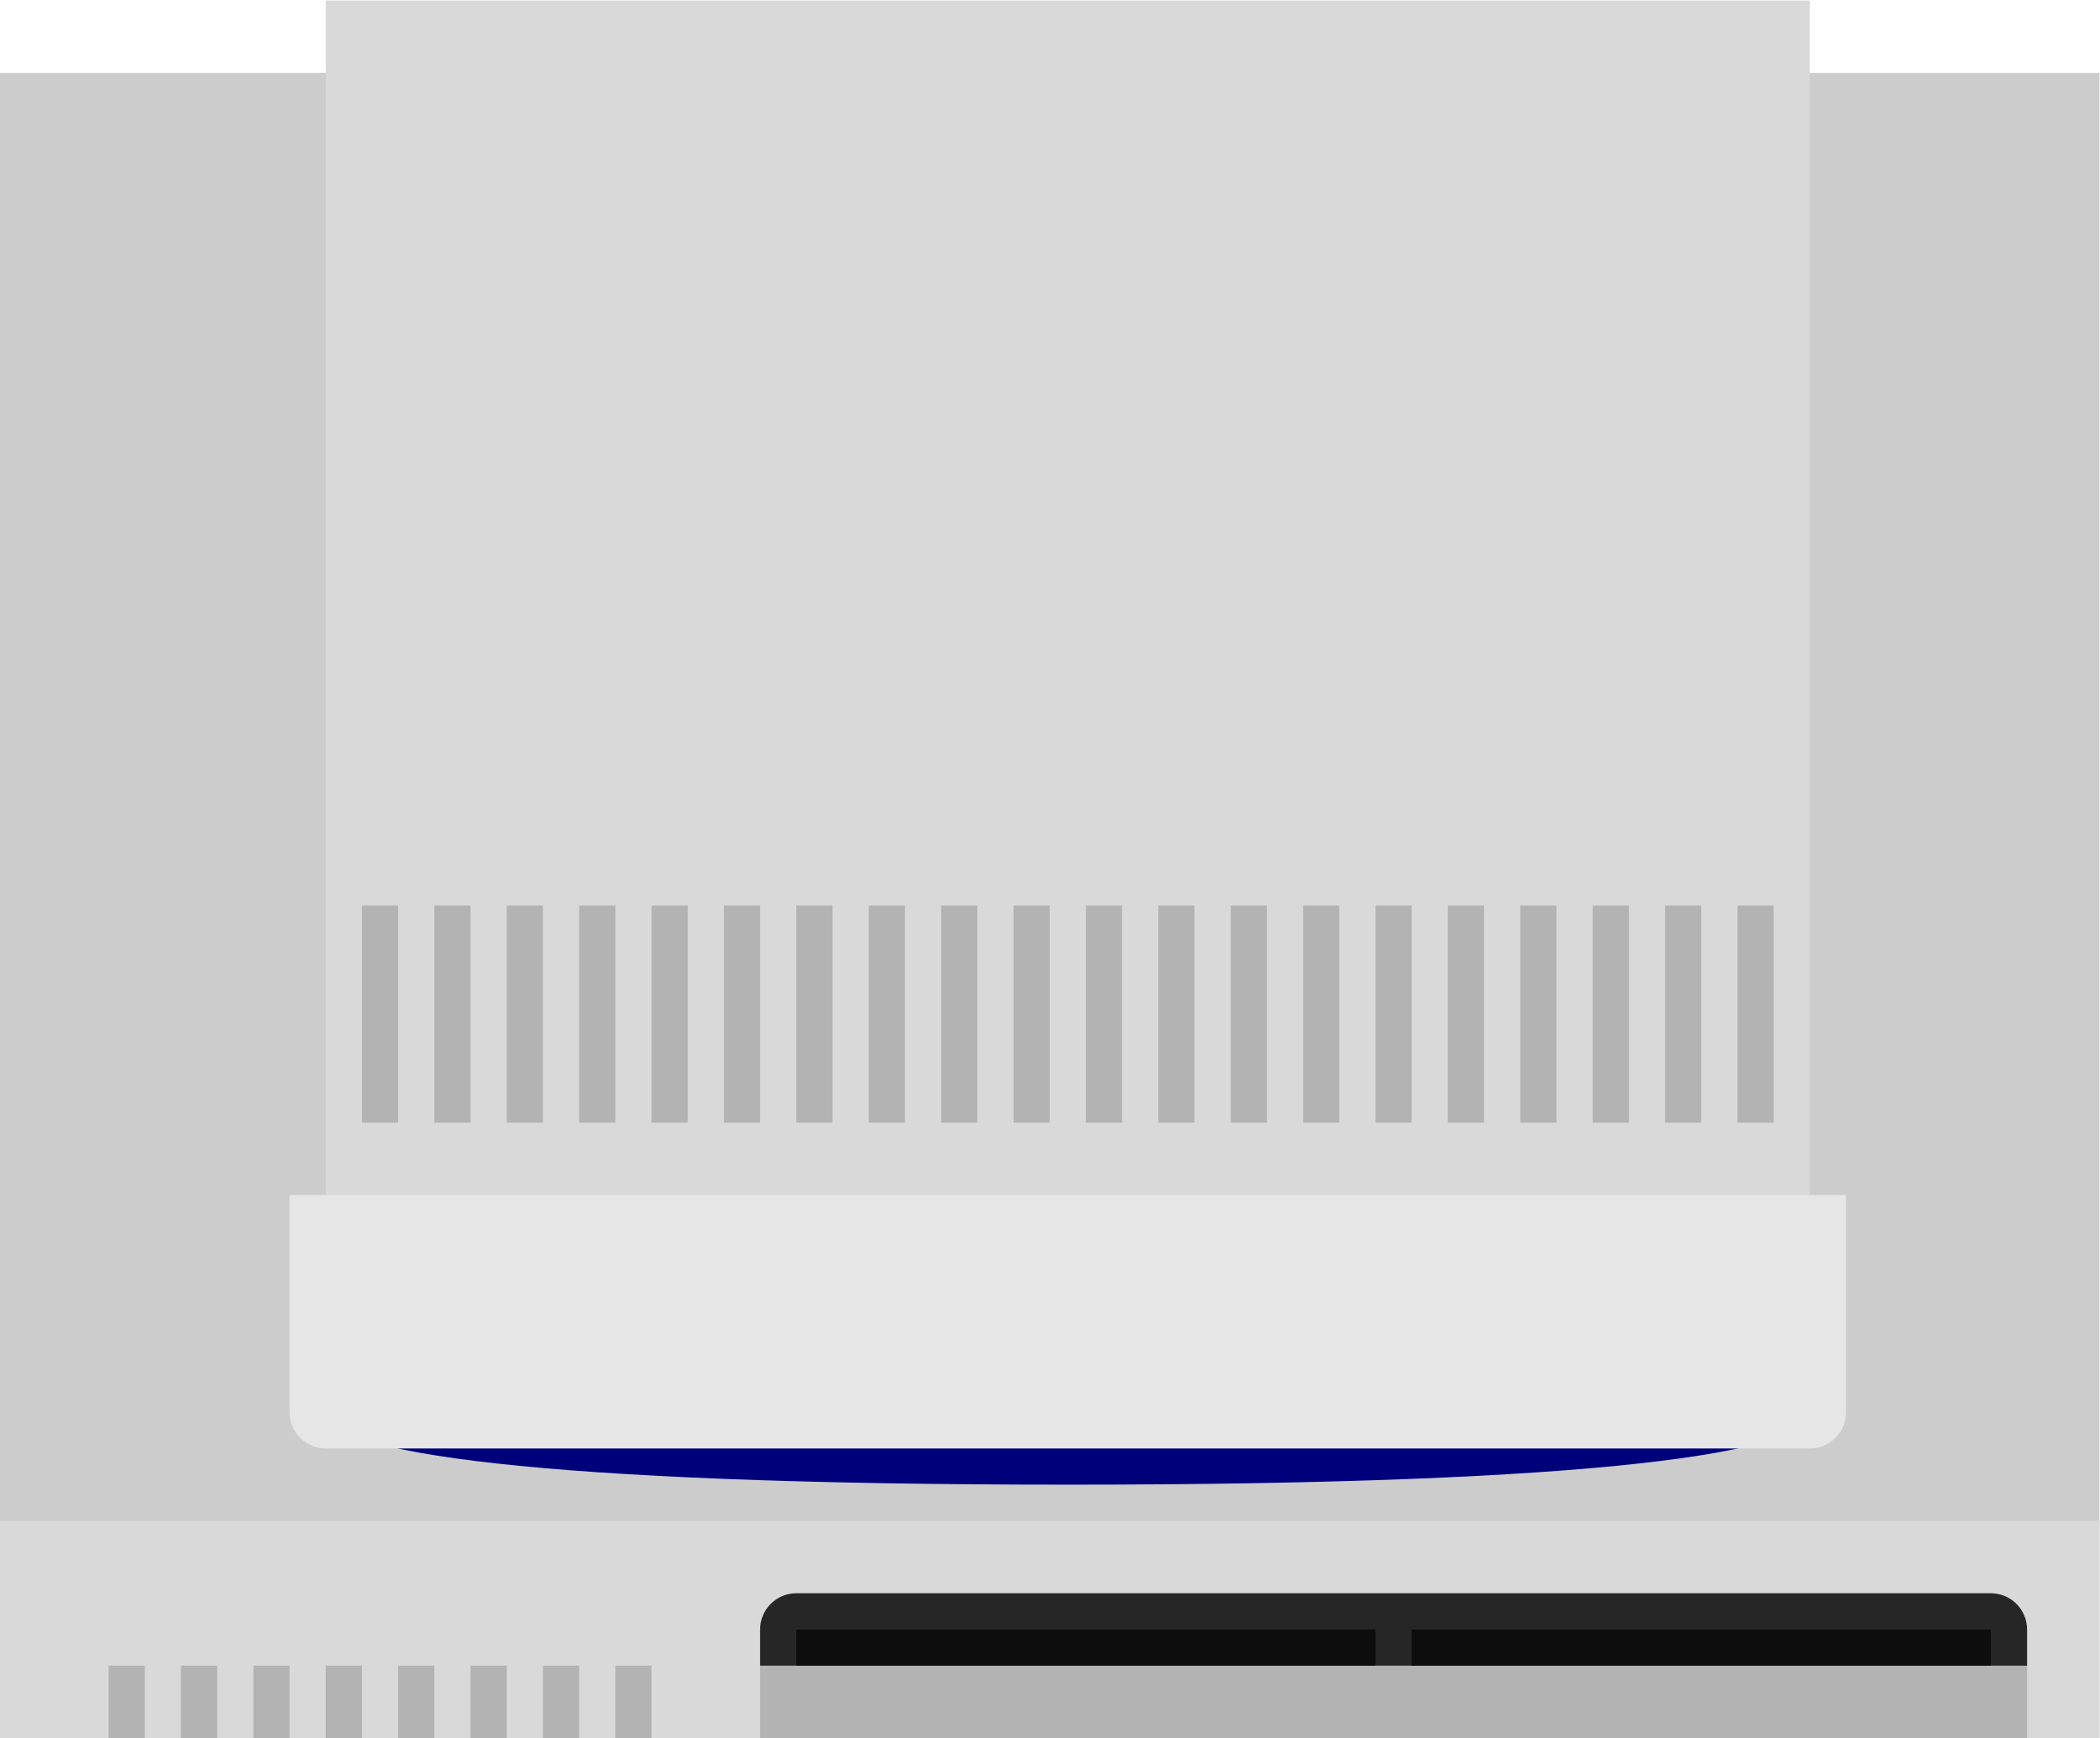 <?xml version="1.0" encoding="UTF-8" standalone="no"?>
<svg
   xmlns:dc="http://purl.org/dc/elements/1.1/"
   xmlns:cc="http://creativecommons.org/ns#"
   xmlns:rdf="http://www.w3.org/1999/02/22-rdf-syntax-ns#"
   xmlns:svg="http://www.w3.org/2000/svg"
   xmlns="http://www.w3.org/2000/svg"
   viewBox="0 0 309.333 256"
   height="256"
   width="309.333"
   xml:space="preserve"
   id="svg2"
   version="1.1"><defs
     id="defs6"><clipPath
       id="clipPath20"
       clipPathUnits="userSpaceOnUse"><path
         id="path18"
         d="M 0,256 H 256 V 0 H 0 Z" /></clipPath></defs><g
     transform="matrix(1.333,0,0,-1.333,-16,304)"
     id="g10"><path
       id="path12"
       style="fill:#cccccc;fill-opacity:1;fill-rule:nonzero;stroke:none"
       d="M 12,220 H 244 V 36 H 12 Z" /><g
       id="g14"><g
         clip-path="url(#clipPath20)"
         id="g16"><g
           transform="translate(212,72)"
           id="g22"><path
             id="path24"
             style="fill:#00007b;fill-opacity:1;fill-rule:nonzero;stroke:none"
             d="m 0,0 c 0,-4.418 -22.96,-8 -82,-8 -59.04,0 -82,3.582 -82,8 0,4.418 36.713,8 82,8 C -36.713,8 0,4.418 0,0" /></g><path
           id="path26"
           style="fill:#d9d9d9;fill-opacity:1;fill-rule:nonzero;stroke:none"
           d="M 244,36 H 12 v 24 h 232 z" /><path
           id="path28"
           style="fill:#b3b3b3;fill-opacity:1;fill-rule:nonzero;stroke:none"
           d="M 236,36 H 96 v 12 h 140 z" /><path
           id="path30"
           style="fill:#b3b3b3;fill-opacity:1;fill-rule:nonzero;stroke:none"
           d="m 76,36 h -4 v 8 h 4 z" /><path
           id="path32"
           style="fill:#b3b3b3;fill-opacity:1;fill-rule:nonzero;stroke:none"
           d="m 84,36 h -4 v 8 h 4 z" /><path
           id="path34"
           style="fill:#b3b3b3;fill-opacity:1;fill-rule:nonzero;stroke:none"
           d="m 68,36 h -4 v 8 h 4 z" /><path
           id="path36"
           style="fill:#b3b3b3;fill-opacity:1;fill-rule:nonzero;stroke:none"
           d="m 60,36 h -4 v 8 h 4 z" /><path
           id="path38"
           style="fill:#b3b3b3;fill-opacity:1;fill-rule:nonzero;stroke:none"
           d="m 52,36 h -4 v 8 h 4 z" /><path
           id="path40"
           style="fill:#b3b3b3;fill-opacity:1;fill-rule:nonzero;stroke:none"
           d="m 44,36 h -4 v 8 h 4 z" /><path
           id="path42"
           style="fill:#b3b3b3;fill-opacity:1;fill-rule:nonzero;stroke:none"
           d="m 36,36 h -4 v 8 h 4 z" /><path
           id="path44"
           style="fill:#b3b3b3;fill-opacity:1;fill-rule:nonzero;stroke:none"
           d="m 28,36 h -4 v 8 h 4 z" /><path
           id="path46"
           style="fill:#d9d9d9;fill-opacity:1;fill-rule:nonzero;stroke:none"
           d="M 212,88 H 48 v 140 h 164 z" /><g
           transform="translate(212,68)"
           id="g48"><path
             id="path50"
             style="fill:#e6e6e6;fill-opacity:1;fill-rule:nonzero;stroke:none"
             d="m 0,0 h -164 c -2.209,0 -4,1.791 -4,4 V 28 H 4 V 4 C 4,1.791 2.209,0 0,0" /></g><path
           id="path52"
           style="fill:#b3b3b3;fill-opacity:1;fill-rule:nonzero;stroke:none"
           d="m 56,104 h -4 v 24 h 4 z" /><path
           id="path54"
           style="fill:#b3b3b3;fill-opacity:1;fill-rule:nonzero;stroke:none"
           d="m 64,104 h -4 v 24 h 4 z" /><path
           id="path56"
           style="fill:#b3b3b3;fill-opacity:1;fill-rule:nonzero;stroke:none"
           d="m 72,104 h -4 v 24 h 4 z" /><path
           id="path58"
           style="fill:#b3b3b3;fill-opacity:1;fill-rule:nonzero;stroke:none"
           d="m 80,104 h -4 v 24 h 4 z" /><path
           id="path60"
           style="fill:#b3b3b3;fill-opacity:1;fill-rule:nonzero;stroke:none"
           d="m 88,104 h -4 v 24 h 4 z" /><path
           id="path62"
           style="fill:#b3b3b3;fill-opacity:1;fill-rule:nonzero;stroke:none"
           d="m 96,104 h -4 v 24 h 4 z" /><path
           id="path64"
           style="fill:#b3b3b3;fill-opacity:1;fill-rule:nonzero;stroke:none"
           d="m 104,104 h -4 v 24 h 4 z" /><path
           id="path66"
           style="fill:#b3b3b3;fill-opacity:1;fill-rule:nonzero;stroke:none"
           d="m 112,104 h -4 v 24 h 4 z" /><path
           id="path68"
           style="fill:#b3b3b3;fill-opacity:1;fill-rule:nonzero;stroke:none"
           d="m 120,104 h -4 v 24 h 4 z" /><path
           id="path70"
           style="fill:#b3b3b3;fill-opacity:1;fill-rule:nonzero;stroke:none"
           d="m 128,104 h -4 v 24 h 4 z" /><path
           id="path72"
           style="fill:#b3b3b3;fill-opacity:1;fill-rule:nonzero;stroke:none"
           d="m 136,104 h -4 v 24 h 4 z" /><path
           id="path74"
           style="fill:#b3b3b3;fill-opacity:1;fill-rule:nonzero;stroke:none"
           d="m 144,104 h -4 v 24 h 4 z" /><path
           id="path76"
           style="fill:#b3b3b3;fill-opacity:1;fill-rule:nonzero;stroke:none"
           d="m 152,104 h -4 v 24 h 4 z" /><path
           id="path78"
           style="fill:#b3b3b3;fill-opacity:1;fill-rule:nonzero;stroke:none"
           d="m 160,104 h -4 v 24 h 4 z" /><path
           id="path80"
           style="fill:#b3b3b3;fill-opacity:1;fill-rule:nonzero;stroke:none"
           d="m 168,104 h -4 v 24 h 4 z" /><path
           id="path82"
           style="fill:#b3b3b3;fill-opacity:1;fill-rule:nonzero;stroke:none"
           d="m 176,104 h -4 v 24 h 4 z" /><path
           id="path84"
           style="fill:#b3b3b3;fill-opacity:1;fill-rule:nonzero;stroke:none"
           d="m 184,104 h -4 v 24 h 4 z" /><path
           id="path86"
           style="fill:#b3b3b3;fill-opacity:1;fill-rule:nonzero;stroke:none"
           d="m 192,104 h -4 v 24 h 4 z" /><path
           id="path88"
           style="fill:#b3b3b3;fill-opacity:1;fill-rule:nonzero;stroke:none"
           d="m 200,104 h -4 v 24 h 4 z" /><path
           id="path90"
           style="fill:#b3b3b3;fill-opacity:1;fill-rule:nonzero;stroke:none"
           d="m 208,104 h -4 v 24 h 4 z" /><g
           transform="translate(236,44)"
           id="g92"><path
             id="path94"
             style="fill:#262626;fill-opacity:1;fill-rule:nonzero;stroke:none"
             d="m 0,0 h -140 v 4 c 0,2.209 1.791,4 4,4 H -4 C -1.791,8 0,6.209 0,4 Z" /></g><path
           id="path96"
           style="fill:#0d0d0d;fill-opacity:1;fill-rule:nonzero;stroke:none"
           d="m 164,44 h -64 v 4 h 64 z" /><path
           id="path98"
           style="fill:#0d0d0d;fill-opacity:1;fill-rule:nonzero;stroke:none"
           d="m 232,44 h -64 v 4 h 64 z" /></g></g></g></svg>